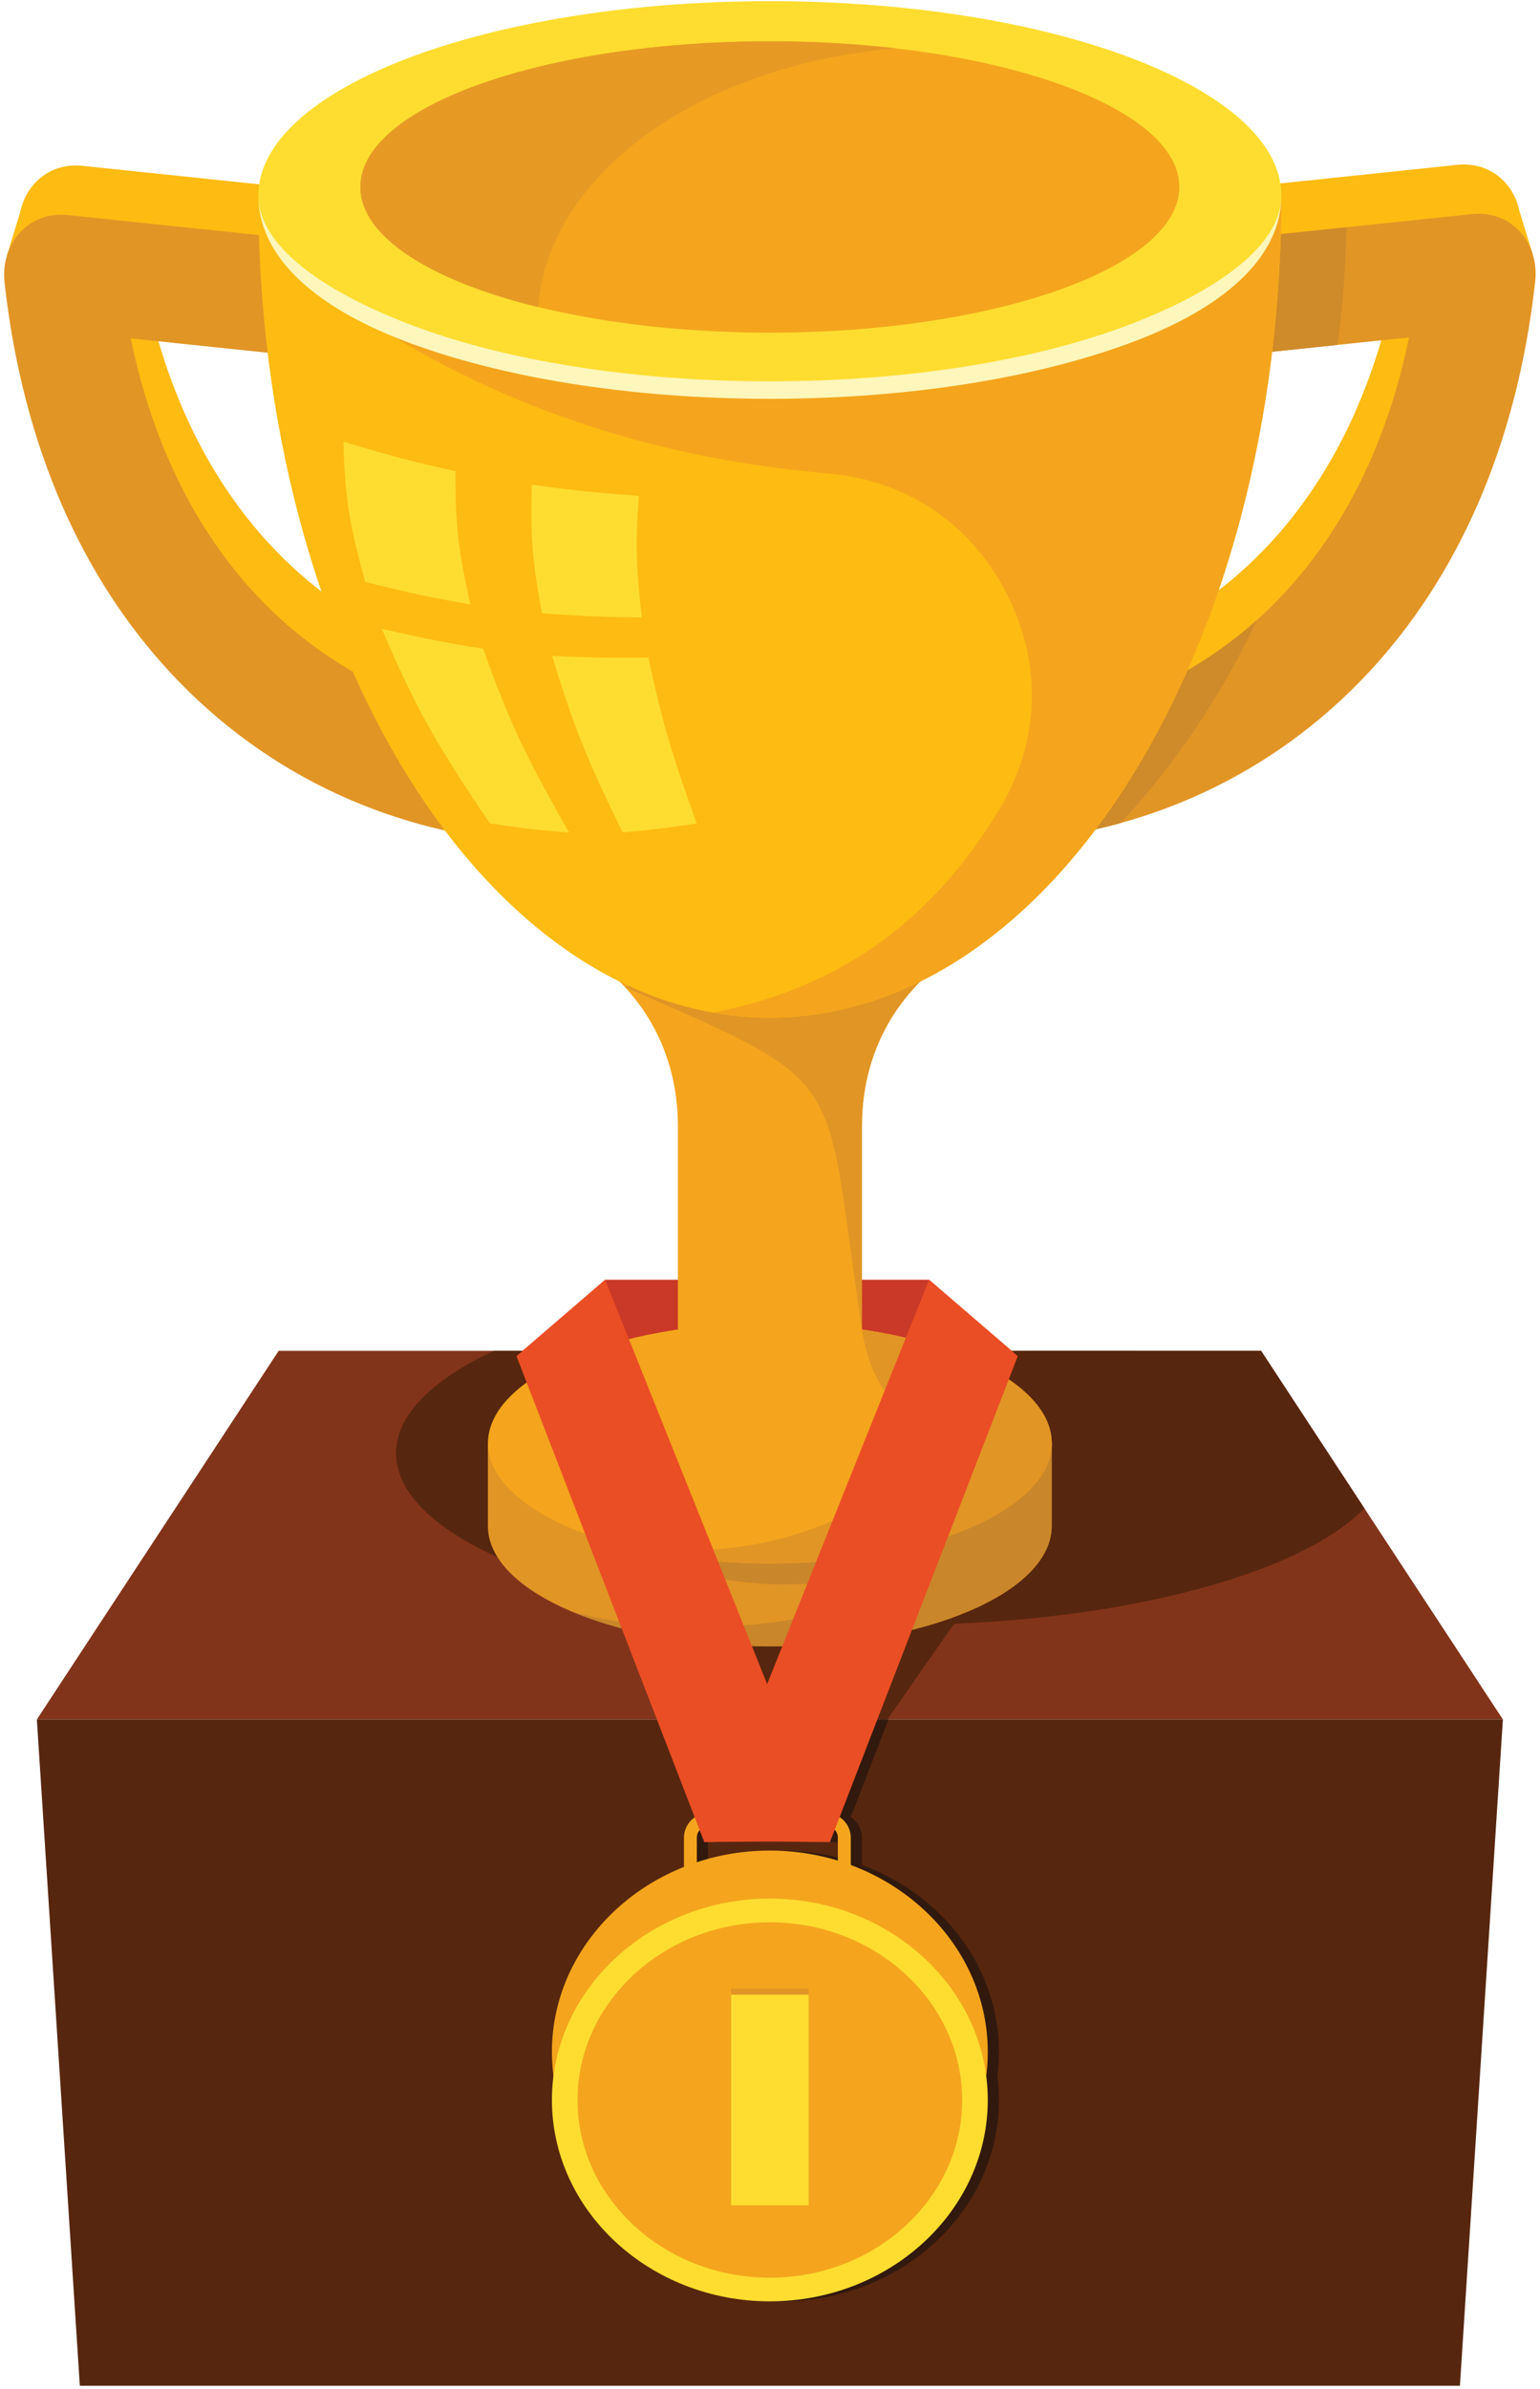 <svg width="305" height="473" viewBox="0 0 305 473" fill="none" xmlns="http://www.w3.org/2000/svg">
<path fill-rule="evenodd" clip-rule="evenodd" d="M119.85 253.38H184.01L201.57 268.5H102.29L119.85 253.38Z" fill="#CA3927"/>
<path fill-rule="evenodd" clip-rule="evenodd" d="M55.19 267.45H249.76L297.65 340.43H7.3L55.19 267.45Z" fill="#82341A"/>
<path fill-rule="evenodd" clip-rule="evenodd" d="M128.06 267.45H150.05L159.83 333.43L202.93 267.45H224.92L225.86 268.5L175.75 340.43H136.23L126.59 268.5L128.06 267.45Z" fill="#57260E"/>
<path fill-rule="evenodd" clip-rule="evenodd" d="M97.81 267.45H249.76L270.23 298.65C257.05 312.09 220.26 321.75 176.93 321.75C122.54 321.75 78.44 306.51 78.44 287.72C78.45 280.13 85.64 273.12 97.81 267.45Z" fill="#57260E"/>
<path fill-rule="evenodd" clip-rule="evenodd" d="M73.53 38.82L16.34 32.83C10.85 32.27 6.56 35.27 4.72 39.66V39.67C4.41 40.42 4.17 41.2 4 42.02L1.38 50.57L4.67 52.68C9.13 82.66 20.7 106.17 36.55 123.29C55.93 144.22 81.51 155.43 108.35 157.15L109.79 134.2C88.63 132.84 68.52 124.08 53.38 107.72C41.94 95.36 33.22 78.57 28.81 57.24L71.19 61.68L73.53 38.82Z" fill="#FEBB12"/>
<path fill-rule="evenodd" clip-rule="evenodd" d="M70.6 48.57L13.42 42.58C5.49 41.77 0.06 48.39 0.9 55.93C4.58 89.03 16.65 114.71 33.63 133.05C53.01 153.98 78.59 165.19 105.43 166.91L106.87 143.96C85.71 142.6 65.6 133.84 50.46 117.48C39.02 105.12 30.3 88.33 25.89 67L68.27 71.44L70.6 48.57Z" fill="#E19525"/>
<path fill-rule="evenodd" clip-rule="evenodd" d="M231.42 38.63L288.6 32.64C294.09 32.08 298.38 35.08 300.22 39.47V39.48C300.53 40.23 300.77 41.01 300.94 41.83L303.56 50.38L300.27 52.49C295.81 82.47 284.24 105.98 268.39 123.1C249.01 144.03 223.43 155.24 196.59 156.96L195.15 134.01C216.31 132.65 236.42 123.89 251.56 107.53C263 95.17 271.73 78.38 276.13 57.05L233.75 61.49L231.42 38.63Z" fill="#FEBB12"/>
<path fill-rule="evenodd" clip-rule="evenodd" d="M234.35 48.38L291.53 42.39C299.46 41.58 304.89 48.2 304.05 55.73C300.37 88.83 288.3 114.51 271.33 132.85C251.95 153.78 226.37 164.99 199.53 166.71L198.09 143.76C219.25 142.4 239.36 133.64 254.5 117.28C265.94 104.92 274.66 88.13 279.07 66.8L236.69 71.24L234.35 48.38Z" fill="#E19525"/>
<path fill-rule="evenodd" clip-rule="evenodd" d="M234.35 48.38L266.64 45C266.62 46.34 266.59 47.69 266.54 49.04C266.31 55.56 265.76 61.99 264.91 68.29L236.68 71.25L234.35 48.38ZM221.93 162.96C214.64 164.98 207.13 166.23 199.52 166.72L198.08 143.77C216.75 142.57 234.6 135.61 248.95 122.75C241.73 138 232.57 151.6 221.93 162.96Z" fill="#CF8A29"/>
<path fill-rule="evenodd" clip-rule="evenodd" d="M152.47 278.29C168.44 278.29 182.84 281.15 193.01 285.74H208.29V302.12C208.29 315.28 183.3 325.94 152.46 325.94C121.63 325.94 96.63 315.27 96.63 302.12V285.74H111.91C122.11 281.15 136.51 278.29 152.47 278.29Z" fill="#E19525"/>
<path fill-rule="evenodd" clip-rule="evenodd" d="M152.47 278.29C168.44 278.29 182.84 281.15 193.01 285.74H208.29V302.12C208.29 315.28 183.3 325.94 152.46 325.94C136.93 325.94 122.87 323.23 112.75 318.86C125.13 322.89 145.89 322.96 158.53 320.29C177.45 316.29 178.92 313.04 156.55 313.67C143.24 314.05 128.82 309.81 121.06 305.44L123.23 281.82C131.74 279.58 141.76 278.29 152.47 278.29Z" fill="#CA862A"/>
<path fill-rule="evenodd" clip-rule="evenodd" d="M152.47 309.56C183.22 309.56 208.3 298.86 208.3 285.74C208.3 272.62 183.22 261.92 152.47 261.92C121.72 261.92 96.64 272.62 96.64 285.74C96.64 298.86 121.73 309.56 152.47 309.56Z" fill="#F4A51D"/>
<path fill-rule="evenodd" clip-rule="evenodd" d="M170.7 263.21C192.58 266.43 208.3 275.3 208.3 285.73C208.3 298.89 183.31 309.55 152.47 309.55C140.83 309.55 130.01 308.03 121.07 305.43C153.76 312.24 183.3 295.07 184.25 282.52C176.44 279.32 172.23 272.88 170.7 263.21Z" fill="#E19525"/>
<path fill-rule="evenodd" clip-rule="evenodd" d="M111.45 186.19C125.8 193.59 134.26 206.74 134.26 223V268.73L152.48 285.73L170.7 268.73V223C170.7 206.74 179.16 193.59 193.51 186.19L165.43 158.06H139.53L111.45 186.19Z" fill="#F4A51D"/>
<path fill-rule="evenodd" clip-rule="evenodd" d="M170.7 263.21V223C170.7 206.74 179.16 193.59 193.51 186.19L181.71 174.37L123.76 195.43C168.99 215.16 162.96 211.6 170.7 263.21Z" fill="#E19525"/>
<path fill-rule="evenodd" clip-rule="evenodd" d="M253.78 38.73C253.78 128.61 208.42 201.48 152.47 201.48C96.52 201.48 51.16 128.61 51.16 38.73H253.78V38.73Z" fill="#FEBB12"/>
<path fill-rule="evenodd" clip-rule="evenodd" d="M253.78 38.73C253.78 128.61 208.42 201.48 152.47 201.48C148.66 201.48 144.89 201.13 141.18 200.47C167.54 195.47 185.47 180.96 197.92 160.25C205.97 146.85 206.5 131.5 199.4 117.57C192.29 103.65 179.55 95.07 163.97 93.73C128.72 90.7 95.51 79.95 65.22 58.32L201.52 38.74H253.78V38.73Z" fill="#F4A51D"/>
<path d="M152.47 77.23C208.422 77.23 253.78 59.993 253.78 38.73C253.78 17.467 208.422 0.23 152.47 0.23C96.518 0.23 51.16 17.467 51.16 38.73C51.16 59.993 96.518 77.23 152.47 77.23Z" fill="#FEDD30"/>
<path fill-rule="evenodd" clip-rule="evenodd" d="M152.47 65.86C197.14 65.86 233.57 52.9 233.57 37.02C233.57 21.13 197.14 8.18 152.47 8.18C107.8 8.18 71.37 21.14 71.37 37.02C71.38 52.91 107.81 65.86 152.47 65.86Z" fill="#F4A51D"/>
<path fill-rule="evenodd" clip-rule="evenodd" d="M152.47 8.18C161.19 8.18 169.59 8.67 177.46 9.58C138.8 12.81 108.59 34.31 106.59 60.81C85.32 55.61 71.37 46.9 71.37 37.02C71.38 21.09 107.69 8.18 152.47 8.18Z" fill="#E69A24"/>
<path fill-rule="evenodd" clip-rule="evenodd" d="M68.01 87.44C71.79 88.58 75.53 89.69 79.25 90.67C82.92 91.64 86.58 92.48 90.21 93.28C90.17 97.55 90.26 101.88 90.74 106.25C91.23 110.69 92.15 115.15 93.16 119.67C89.76 119.07 86.32 118.45 82.87 117.71C79.38 116.96 75.88 116.1 72.35 115.23C71.01 110.47 69.81 105.77 69.08 101.09C68.37 96.48 68.13 91.93 68.01 87.44ZM105.33 95.97C108.86 96.45 112.39 96.92 115.93 97.28C119.45 97.64 122.98 97.92 126.52 98.18C126.23 102.1 126.03 106.06 126.13 110.05C126.23 114.09 126.64 118.15 127.12 122.25C123.81 122.21 120.51 122.15 117.22 122.02C113.92 121.89 110.63 121.66 107.33 121.42C106.53 117.08 105.83 112.77 105.49 108.5C105.16 104.27 105.2 100.09 105.33 95.97ZM128.41 130.19C129.59 135.68 130.88 141.21 132.5 146.68C134.13 152.18 136.05 157.62 137.99 163.04C135.52 163.4 133.07 163.76 130.64 164.06C128.2 164.37 125.76 164.6 123.3 164.79C120.49 159.03 117.73 153.27 115.36 147.39C113.01 141.58 111.11 135.69 109.35 129.84C112.53 130.01 115.71 130.14 118.88 130.19C122.03 130.23 125.22 130.22 128.41 130.19ZM112.72 164.84C109.31 158.85 105.96 152.85 103.06 146.73C100.2 140.68 97.86 134.53 95.7 128.44C92.41 127.92 89.1 127.36 85.77 126.7C82.41 126.04 79.02 125.27 75.62 124.5C78.35 130.94 81.33 137.48 84.9 143.86C88.55 150.38 92.75 156.7 97.03 163.04C99.69 163.42 102.34 163.8 104.96 164.11C107.57 164.41 110.15 164.64 112.72 164.84Z" fill="#FEDD30"/>
<path fill-rule="evenodd" clip-rule="evenodd" d="M253.78 38.73C253.78 50.15 243.74 60.34 224.72 67.57C206.2 74.61 180.66 78.96 152.48 78.96C124.3 78.96 98.76 74.61 80.24 67.57C61.22 60.34 51.17 50.15 51.17 38.73C51.17 48.57 63.81 57.64 81.45 64.34C99.6 71.24 124.71 75.5 152.48 75.5C180.25 75.5 205.36 71.23 223.51 64.34C241.14 57.64 253.78 48.57 253.78 38.73Z" fill="#FEF6BB"/>
<path fill-rule="evenodd" clip-rule="evenodd" d="M15.81 472.35H289.14L297.65 340.43H7.3L15.81 472.35Z" fill="#57260E"/>
<path fill-rule="evenodd" clip-rule="evenodd" d="M154.68 366.4C159.38 366.4 163.91 367.1 168.14 368.38V363.84C168.14 363.24 167.91 362.69 167.52 362.27L166.57 364.73L154.13 364.6L141.69 364.73L140.77 362.35C140.43 362.76 140.22 363.28 140.22 363.84V368.69C144.75 367.21 149.62 366.4 154.68 366.4ZM175.97 340.43L168.5 359.76C169.83 360.63 170.71 362.14 170.71 363.84V369.24C186.61 375.12 197.85 389.48 197.85 406.27C197.85 407.88 197.74 409.47 197.54 411.03C197.74 412.59 197.85 414.18 197.85 415.78C197.85 437.8 178.52 455.65 154.69 455.65C130.85 455.65 111.53 437.8 111.53 415.78C111.53 414.17 111.64 412.58 111.84 411.03C111.64 409.47 111.53 407.88 111.53 406.27C111.53 389.83 122.3 375.72 137.67 369.62V363.84C137.67 362.17 138.52 360.7 139.8 359.82L132.31 340.44H175.97V340.43Z" fill="#32190E"/>
<path fill-rule="evenodd" clip-rule="evenodd" d="M152.47 446.13C176.24 446.13 195.63 428.22 195.63 406.26C195.63 384.3 176.24 366.39 152.47 366.39C128.7 366.39 109.31 384.3 109.31 406.26C109.31 428.23 128.7 446.13 152.47 446.13Z" fill="#F4A51D"/>
<path fill-rule="evenodd" clip-rule="evenodd" d="M152.47 455.64C176.24 455.64 195.63 437.73 195.63 415.77C195.63 393.81 176.24 375.9 152.47 375.9C128.7 375.9 109.31 393.81 109.31 415.77C109.31 437.73 128.7 455.64 152.47 455.64Z" fill="#FEDD30"/>
<path fill-rule="evenodd" clip-rule="evenodd" d="M152.47 450.96C173.45 450.96 190.56 435.16 190.56 415.78C190.56 396.4 173.45 380.59 152.47 380.59C131.49 380.59 114.38 396.4 114.38 415.78C114.38 435.16 131.49 450.96 152.47 450.96Z" fill="#F4A51D"/>
<path d="M160.15 393.71H144.79V435.41H160.15V393.71Z" fill="#E19525"/>
<path d="M160.15 394.93H144.79V436.63H160.15V394.93Z" fill="#FEDD30"/>
<path fill-rule="evenodd" clip-rule="evenodd" d="M138.02 369.08H165.94V363.84C165.94 362.57 164.89 361.52 163.62 361.52H140.33C139.06 361.52 138.01 362.57 138.01 363.84V369.08H138.02ZM140.33 358.96H163.62C166.3 358.96 168.5 361.15 168.5 363.84V371.64H135.46V363.84C135.46 361.16 137.65 358.96 140.33 358.96Z" fill="#F4A51D"/>
<path fill-rule="evenodd" clip-rule="evenodd" d="M102.29 268.5L119.85 253.38L164.37 364.47L139.49 364.72L102.29 268.5Z" fill="#EA4E24"/>
<path fill-rule="evenodd" clip-rule="evenodd" d="M201.57 268.5L184.01 253.38L139.49 364.47L164.37 364.72L201.57 268.5Z" fill="#EA4E24"/>
</svg>

